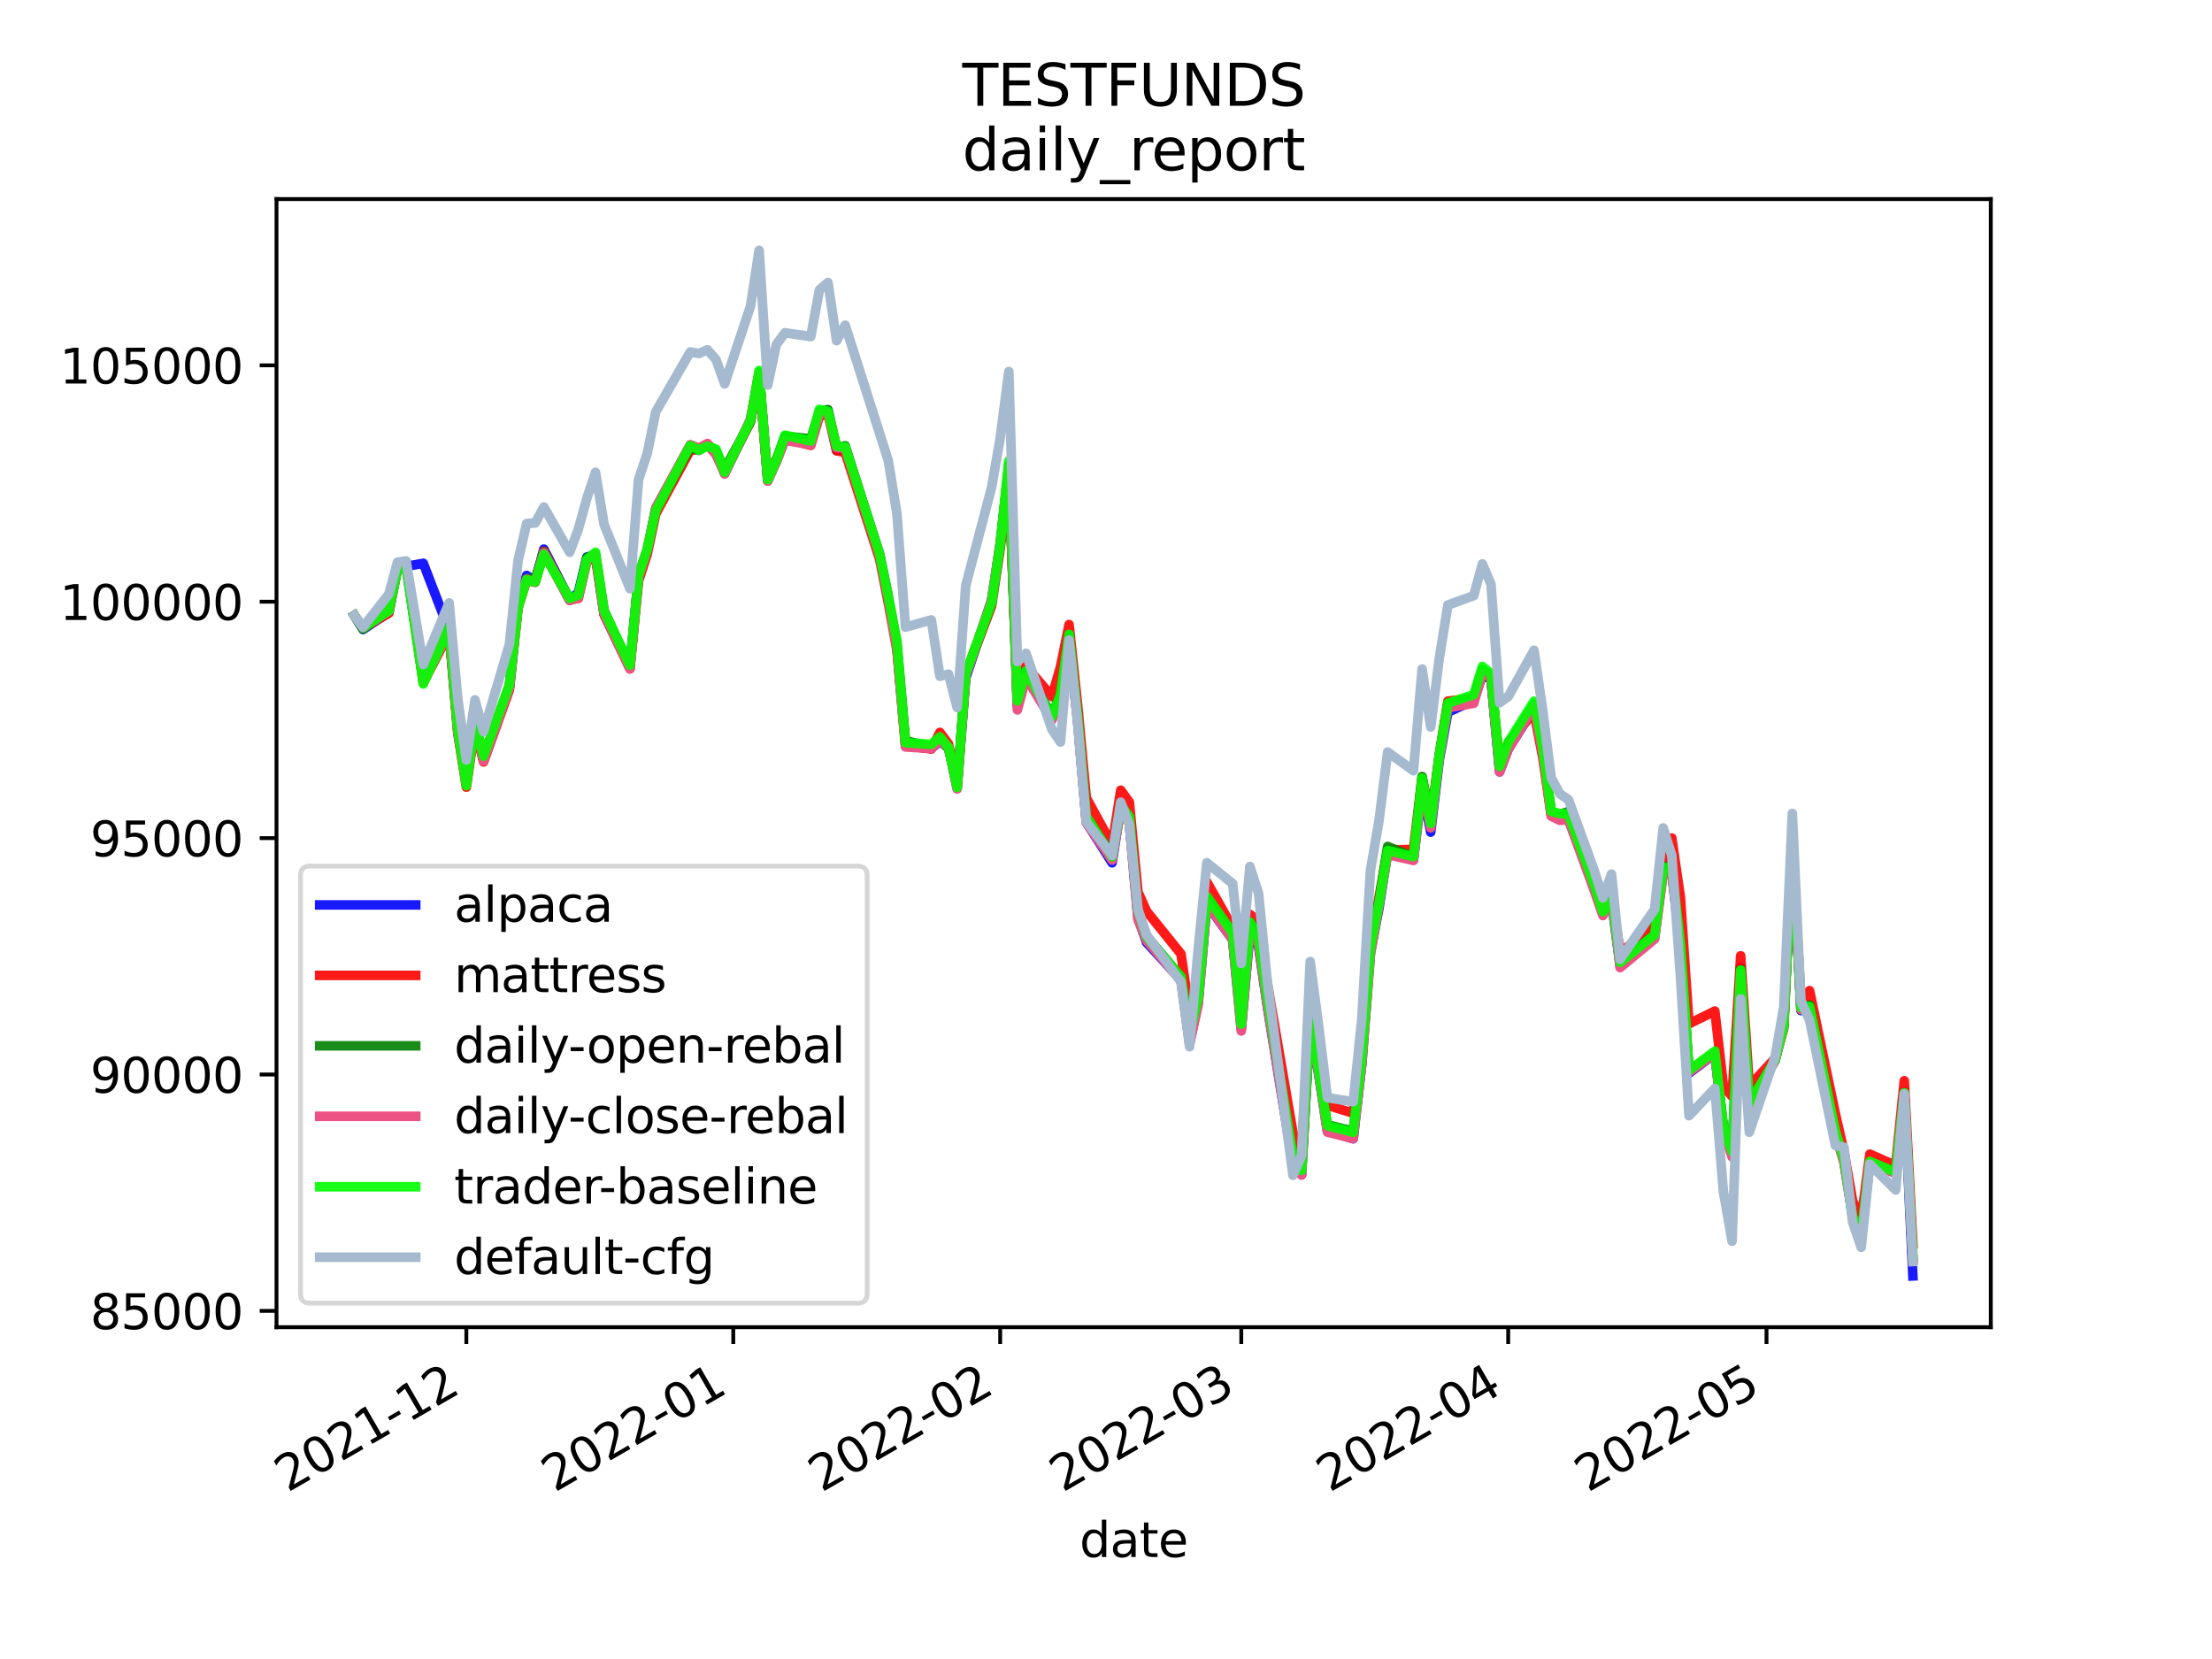 <?xml version="1.0" encoding="utf-8" standalone="no"?>
<!DOCTYPE svg PUBLIC "-//W3C//DTD SVG 1.1//EN"
  "http://www.w3.org/Graphics/SVG/1.1/DTD/svg11.dtd">
<svg height="345.6pt" version="1.1" viewBox="0 0 460.8 345.6" width="460.8pt" xmlns="http://www.w3.org/2000/svg" xmlns:xlink="http://www.w3.org/1999/xlink">
 <defs>
  <style type="text/css">*{stroke-linecap:butt;stroke-linejoin:round;}</style>
 </defs>
 <g id="figure_1">
  <g id="patch_1">
   <path d="M 0 345.6 
L 460.8 345.6 
L 460.8 0 
L 0 0 
z
" style="fill:#ffffff;"/>
  </g>
  <g id="axes_1">
   <g id="patch_2">
    <path d="M 57.6 276.48 
L 414.72 276.48 
L 414.72 41.472 
L 57.6 41.472 
z
" style="fill:#ffffff;"/>
   </g>
   <g id="matplotlib.axis_1">
    <g id="xtick_1">
     <g id="line2d_1">
      <defs>
       <path d="M 0 0 
L 0 3.5 
" id="m987cbe13c0" style="stroke:#000000;stroke-width:0.8;"/>
      </defs>
      <g>
       <use style="stroke:#000000;stroke-width:0.8;" x="97.15" xlink:href="#m987cbe13c0" y="276.48"/>
      </g>
     </g>
     <g id="text_1">
      <!-- 2021-12 -->
      <g transform="translate(59.926 310.952)rotate(-30)scale(0.1 -0.1)">
       <defs>
        <path d="M 1228 531 
L 3431 531 
L 3431 0 
L 469 0 
L 469 531 
Q 828 903 1448 1529 
Q 2069 2156 2228 2338 
Q 2531 2678 2651 2914 
Q 2772 3150 2772 3378 
Q 2772 3750 2511 3984 
Q 2250 4219 1831 4219 
Q 1534 4219 1204 4116 
Q 875 4013 500 3803 
L 500 4441 
Q 881 4594 1212 4672 
Q 1544 4750 1819 4750 
Q 2544 4750 2975 4387 
Q 3406 4025 3406 3419 
Q 3406 3131 3298 2873 
Q 3191 2616 2906 2266 
Q 2828 2175 2409 1742 
Q 1991 1309 1228 531 
z
" id="DejaVuSans-32" transform="scale(0.016)"/>
        <path d="M 2034 4250 
Q 1547 4250 1301 3770 
Q 1056 3291 1056 2328 
Q 1056 1369 1301 889 
Q 1547 409 2034 409 
Q 2525 409 2770 889 
Q 3016 1369 3016 2328 
Q 3016 3291 2770 3770 
Q 2525 4250 2034 4250 
z
M 2034 4750 
Q 2819 4750 3233 4129 
Q 3647 3509 3647 2328 
Q 3647 1150 3233 529 
Q 2819 -91 2034 -91 
Q 1250 -91 836 529 
Q 422 1150 422 2328 
Q 422 3509 836 4129 
Q 1250 4750 2034 4750 
z
" id="DejaVuSans-30" transform="scale(0.016)"/>
        <path d="M 794 531 
L 1825 531 
L 1825 4091 
L 703 3866 
L 703 4441 
L 1819 4666 
L 2450 4666 
L 2450 531 
L 3481 531 
L 3481 0 
L 794 0 
L 794 531 
z
" id="DejaVuSans-31" transform="scale(0.016)"/>
        <path d="M 313 2009 
L 1997 2009 
L 1997 1497 
L 313 1497 
L 313 2009 
z
" id="DejaVuSans-2d" transform="scale(0.016)"/>
       </defs>
       <use xlink:href="#DejaVuSans-32"/>
       <use x="63.623" xlink:href="#DejaVuSans-30"/>
       <use x="127.246" xlink:href="#DejaVuSans-32"/>
       <use x="190.869" xlink:href="#DejaVuSans-31"/>
       <use x="254.492" xlink:href="#DejaVuSans-2d"/>
       <use x="290.576" xlink:href="#DejaVuSans-31"/>
       <use x="354.199" xlink:href="#DejaVuSans-32"/>
      </g>
     </g>
    </g>
    <g id="xtick_2">
     <g id="line2d_2">
      <g>
       <use style="stroke:#000000;stroke-width:0.8;" x="152.754" xlink:href="#m987cbe13c0" y="276.48"/>
      </g>
     </g>
     <g id="text_2">
      <!-- 2022-01 -->
      <g transform="translate(115.529 310.952)rotate(-30)scale(0.1 -0.1)">
       <use xlink:href="#DejaVuSans-32"/>
       <use x="63.623" xlink:href="#DejaVuSans-30"/>
       <use x="127.246" xlink:href="#DejaVuSans-32"/>
       <use x="190.869" xlink:href="#DejaVuSans-32"/>
       <use x="254.492" xlink:href="#DejaVuSans-2d"/>
       <use x="290.576" xlink:href="#DejaVuSans-30"/>
       <use x="354.199" xlink:href="#DejaVuSans-31"/>
      </g>
     </g>
    </g>
    <g id="xtick_3">
     <g id="line2d_3">
      <g>
       <use style="stroke:#000000;stroke-width:0.8;" x="208.358" xlink:href="#m987cbe13c0" y="276.48"/>
      </g>
     </g>
     <g id="text_3">
      <!-- 2022-02 -->
      <g transform="translate(171.133 310.952)rotate(-30)scale(0.1 -0.1)">
       <use xlink:href="#DejaVuSans-32"/>
       <use x="63.623" xlink:href="#DejaVuSans-30"/>
       <use x="127.246" xlink:href="#DejaVuSans-32"/>
       <use x="190.869" xlink:href="#DejaVuSans-32"/>
       <use x="254.492" xlink:href="#DejaVuSans-2d"/>
       <use x="290.576" xlink:href="#DejaVuSans-30"/>
       <use x="354.199" xlink:href="#DejaVuSans-32"/>
      </g>
     </g>
    </g>
    <g id="xtick_4">
     <g id="line2d_4">
      <g>
       <use style="stroke:#000000;stroke-width:0.8;" x="258.581" xlink:href="#m987cbe13c0" y="276.48"/>
      </g>
     </g>
     <g id="text_4">
      <!-- 2022-03 -->
      <g transform="translate(221.356 310.952)rotate(-30)scale(0.1 -0.1)">
       <defs>
        <path d="M 2597 2516 
Q 3050 2419 3304 2112 
Q 3559 1806 3559 1356 
Q 3559 666 3084 287 
Q 2609 -91 1734 -91 
Q 1441 -91 1130 -33 
Q 819 25 488 141 
L 488 750 
Q 750 597 1062 519 
Q 1375 441 1716 441 
Q 2309 441 2620 675 
Q 2931 909 2931 1356 
Q 2931 1769 2642 2001 
Q 2353 2234 1838 2234 
L 1294 2234 
L 1294 2753 
L 1863 2753 
Q 2328 2753 2575 2939 
Q 2822 3125 2822 3475 
Q 2822 3834 2567 4026 
Q 2313 4219 1838 4219 
Q 1578 4219 1281 4162 
Q 984 4106 628 3988 
L 628 4550 
Q 988 4650 1302 4700 
Q 1616 4750 1894 4750 
Q 2613 4750 3031 4423 
Q 3450 4097 3450 3541 
Q 3450 3153 3228 2886 
Q 3006 2619 2597 2516 
z
" id="DejaVuSans-33" transform="scale(0.016)"/>
       </defs>
       <use xlink:href="#DejaVuSans-32"/>
       <use x="63.623" xlink:href="#DejaVuSans-30"/>
       <use x="127.246" xlink:href="#DejaVuSans-32"/>
       <use x="190.869" xlink:href="#DejaVuSans-32"/>
       <use x="254.492" xlink:href="#DejaVuSans-2d"/>
       <use x="290.576" xlink:href="#DejaVuSans-30"/>
       <use x="354.199" xlink:href="#DejaVuSans-33"/>
      </g>
     </g>
    </g>
    <g id="xtick_5">
     <g id="line2d_5">
      <g>
       <use style="stroke:#000000;stroke-width:0.8;" x="314.185" xlink:href="#m987cbe13c0" y="276.48"/>
      </g>
     </g>
     <g id="text_5">
      <!-- 2022-04 -->
      <g transform="translate(276.96 310.952)rotate(-30)scale(0.1 -0.1)">
       <defs>
        <path d="M 2419 4116 
L 825 1625 
L 2419 1625 
L 2419 4116 
z
M 2253 4666 
L 3047 4666 
L 3047 1625 
L 3713 1625 
L 3713 1100 
L 3047 1100 
L 3047 0 
L 2419 0 
L 2419 1100 
L 313 1100 
L 313 1709 
L 2253 4666 
z
" id="DejaVuSans-34" transform="scale(0.016)"/>
       </defs>
       <use xlink:href="#DejaVuSans-32"/>
       <use x="63.623" xlink:href="#DejaVuSans-30"/>
       <use x="127.246" xlink:href="#DejaVuSans-32"/>
       <use x="190.869" xlink:href="#DejaVuSans-32"/>
       <use x="254.492" xlink:href="#DejaVuSans-2d"/>
       <use x="290.576" xlink:href="#DejaVuSans-30"/>
       <use x="354.199" xlink:href="#DejaVuSans-34"/>
      </g>
     </g>
    </g>
    <g id="xtick_6">
     <g id="line2d_6">
      <g>
       <use style="stroke:#000000;stroke-width:0.8;" x="367.995" xlink:href="#m987cbe13c0" y="276.48"/>
      </g>
     </g>
     <g id="text_6">
      <!-- 2022-05 -->
      <g transform="translate(330.77 310.952)rotate(-30)scale(0.1 -0.1)">
       <defs>
        <path d="M 691 4666 
L 3169 4666 
L 3169 4134 
L 1269 4134 
L 1269 2991 
Q 1406 3038 1543 3061 
Q 1681 3084 1819 3084 
Q 2600 3084 3056 2656 
Q 3513 2228 3513 1497 
Q 3513 744 3044 326 
Q 2575 -91 1722 -91 
Q 1428 -91 1123 -41 
Q 819 9 494 109 
L 494 744 
Q 775 591 1075 516 
Q 1375 441 1709 441 
Q 2250 441 2565 725 
Q 2881 1009 2881 1497 
Q 2881 1984 2565 2268 
Q 2250 2553 1709 2553 
Q 1456 2553 1204 2497 
Q 953 2441 691 2322 
L 691 4666 
z
" id="DejaVuSans-35" transform="scale(0.016)"/>
       </defs>
       <use xlink:href="#DejaVuSans-32"/>
       <use x="63.623" xlink:href="#DejaVuSans-30"/>
       <use x="127.246" xlink:href="#DejaVuSans-32"/>
       <use x="190.869" xlink:href="#DejaVuSans-32"/>
       <use x="254.492" xlink:href="#DejaVuSans-2d"/>
       <use x="290.576" xlink:href="#DejaVuSans-30"/>
       <use x="354.199" xlink:href="#DejaVuSans-35"/>
      </g>
     </g>
    </g>
    <g id="text_7">
     <!-- date -->
     <g transform="translate(224.885 324.351)scale(0.1 -0.1)">
      <defs>
       <path d="M 2906 2969 
L 2906 4863 
L 3481 4863 
L 3481 0 
L 2906 0 
L 2906 525 
Q 2725 213 2448 61 
Q 2172 -91 1784 -91 
Q 1150 -91 751 415 
Q 353 922 353 1747 
Q 353 2572 751 3078 
Q 1150 3584 1784 3584 
Q 2172 3584 2448 3432 
Q 2725 3281 2906 2969 
z
M 947 1747 
Q 947 1113 1208 752 
Q 1469 391 1925 391 
Q 2381 391 2643 752 
Q 2906 1113 2906 1747 
Q 2906 2381 2643 2742 
Q 2381 3103 1925 3103 
Q 1469 3103 1208 2742 
Q 947 2381 947 1747 
z
" id="DejaVuSans-64" transform="scale(0.016)"/>
       <path d="M 2194 1759 
Q 1497 1759 1228 1600 
Q 959 1441 959 1056 
Q 959 750 1161 570 
Q 1363 391 1709 391 
Q 2188 391 2477 730 
Q 2766 1069 2766 1631 
L 2766 1759 
L 2194 1759 
z
M 3341 1997 
L 3341 0 
L 2766 0 
L 2766 531 
Q 2569 213 2275 61 
Q 1981 -91 1556 -91 
Q 1019 -91 701 211 
Q 384 513 384 1019 
Q 384 1609 779 1909 
Q 1175 2209 1959 2209 
L 2766 2209 
L 2766 2266 
Q 2766 2663 2505 2880 
Q 2244 3097 1772 3097 
Q 1472 3097 1187 3025 
Q 903 2953 641 2809 
L 641 3341 
Q 956 3463 1253 3523 
Q 1550 3584 1831 3584 
Q 2591 3584 2966 3190 
Q 3341 2797 3341 1997 
z
" id="DejaVuSans-61" transform="scale(0.016)"/>
       <path d="M 1172 4494 
L 1172 3500 
L 2356 3500 
L 2356 3053 
L 1172 3053 
L 1172 1153 
Q 1172 725 1289 603 
Q 1406 481 1766 481 
L 2356 481 
L 2356 0 
L 1766 0 
Q 1100 0 847 248 
Q 594 497 594 1153 
L 594 3053 
L 172 3053 
L 172 3500 
L 594 3500 
L 594 4494 
L 1172 4494 
z
" id="DejaVuSans-74" transform="scale(0.016)"/>
       <path d="M 3597 1894 
L 3597 1613 
L 953 1613 
Q 991 1019 1311 708 
Q 1631 397 2203 397 
Q 2534 397 2845 478 
Q 3156 559 3463 722 
L 3463 178 
Q 3153 47 2828 -22 
Q 2503 -91 2169 -91 
Q 1331 -91 842 396 
Q 353 884 353 1716 
Q 353 2575 817 3079 
Q 1281 3584 2069 3584 
Q 2775 3584 3186 3129 
Q 3597 2675 3597 1894 
z
M 3022 2063 
Q 3016 2534 2758 2815 
Q 2500 3097 2075 3097 
Q 1594 3097 1305 2825 
Q 1016 2553 972 2059 
L 3022 2063 
z
" id="DejaVuSans-65" transform="scale(0.016)"/>
      </defs>
      <use xlink:href="#DejaVuSans-64"/>
      <use x="63.477" xlink:href="#DejaVuSans-61"/>
      <use x="124.756" xlink:href="#DejaVuSans-74"/>
      <use x="163.965" xlink:href="#DejaVuSans-65"/>
     </g>
    </g>
   </g>
   <g id="matplotlib.axis_2">
    <g id="ytick_1">
     <g id="line2d_7">
      <defs>
       <path d="M 0 0 
L -3.5 0 
" id="m16f3e11ed8" style="stroke:#000000;stroke-width:0.8;"/>
      </defs>
      <g>
       <use style="stroke:#000000;stroke-width:0.8;" x="57.6" xlink:href="#m16f3e11ed8" y="273.083"/>
      </g>
     </g>
     <g id="text_8">
      <!-- 85000 -->
      <g transform="translate(18.788 276.882)scale(0.1 -0.1)">
       <defs>
        <path d="M 2034 2216 
Q 1584 2216 1326 1975 
Q 1069 1734 1069 1313 
Q 1069 891 1326 650 
Q 1584 409 2034 409 
Q 2484 409 2743 651 
Q 3003 894 3003 1313 
Q 3003 1734 2745 1975 
Q 2488 2216 2034 2216 
z
M 1403 2484 
Q 997 2584 770 2862 
Q 544 3141 544 3541 
Q 544 4100 942 4425 
Q 1341 4750 2034 4750 
Q 2731 4750 3128 4425 
Q 3525 4100 3525 3541 
Q 3525 3141 3298 2862 
Q 3072 2584 2669 2484 
Q 3125 2378 3379 2068 
Q 3634 1759 3634 1313 
Q 3634 634 3220 271 
Q 2806 -91 2034 -91 
Q 1263 -91 848 271 
Q 434 634 434 1313 
Q 434 1759 690 2068 
Q 947 2378 1403 2484 
z
M 1172 3481 
Q 1172 3119 1398 2916 
Q 1625 2713 2034 2713 
Q 2441 2713 2670 2916 
Q 2900 3119 2900 3481 
Q 2900 3844 2670 4047 
Q 2441 4250 2034 4250 
Q 1625 4250 1398 4047 
Q 1172 3844 1172 3481 
z
" id="DejaVuSans-38" transform="scale(0.016)"/>
       </defs>
       <use xlink:href="#DejaVuSans-38"/>
       <use x="63.623" xlink:href="#DejaVuSans-35"/>
       <use x="127.246" xlink:href="#DejaVuSans-30"/>
       <use x="190.869" xlink:href="#DejaVuSans-30"/>
       <use x="254.492" xlink:href="#DejaVuSans-30"/>
      </g>
     </g>
    </g>
    <g id="ytick_2">
     <g id="line2d_8">
      <g>
       <use style="stroke:#000000;stroke-width:0.8;" x="57.6" xlink:href="#m16f3e11ed8" y="223.838"/>
      </g>
     </g>
     <g id="text_9">
      <!-- 90000 -->
      <g transform="translate(18.788 227.637)scale(0.1 -0.1)">
       <defs>
        <path d="M 703 97 
L 703 672 
Q 941 559 1184 500 
Q 1428 441 1663 441 
Q 2288 441 2617 861 
Q 2947 1281 2994 2138 
Q 2813 1869 2534 1725 
Q 2256 1581 1919 1581 
Q 1219 1581 811 2004 
Q 403 2428 403 3163 
Q 403 3881 828 4315 
Q 1253 4750 1959 4750 
Q 2769 4750 3195 4129 
Q 3622 3509 3622 2328 
Q 3622 1225 3098 567 
Q 2575 -91 1691 -91 
Q 1453 -91 1209 -44 
Q 966 3 703 97 
z
M 1959 2075 
Q 2384 2075 2632 2365 
Q 2881 2656 2881 3163 
Q 2881 3666 2632 3958 
Q 2384 4250 1959 4250 
Q 1534 4250 1286 3958 
Q 1038 3666 1038 3163 
Q 1038 2656 1286 2365 
Q 1534 2075 1959 2075 
z
" id="DejaVuSans-39" transform="scale(0.016)"/>
       </defs>
       <use xlink:href="#DejaVuSans-39"/>
       <use x="63.623" xlink:href="#DejaVuSans-30"/>
       <use x="127.246" xlink:href="#DejaVuSans-30"/>
       <use x="190.869" xlink:href="#DejaVuSans-30"/>
       <use x="254.492" xlink:href="#DejaVuSans-30"/>
      </g>
     </g>
    </g>
    <g id="ytick_3">
     <g id="line2d_9">
      <g>
       <use style="stroke:#000000;stroke-width:0.8;" x="57.6" xlink:href="#m16f3e11ed8" y="174.593"/>
      </g>
     </g>
     <g id="text_10">
      <!-- 95000 -->
      <g transform="translate(18.788 178.392)scale(0.1 -0.1)">
       <use xlink:href="#DejaVuSans-39"/>
       <use x="63.623" xlink:href="#DejaVuSans-35"/>
       <use x="127.246" xlink:href="#DejaVuSans-30"/>
       <use x="190.869" xlink:href="#DejaVuSans-30"/>
       <use x="254.492" xlink:href="#DejaVuSans-30"/>
      </g>
     </g>
    </g>
    <g id="ytick_4">
     <g id="line2d_10">
      <g>
       <use style="stroke:#000000;stroke-width:0.8;" x="57.6" xlink:href="#m16f3e11ed8" y="125.348"/>
      </g>
     </g>
     <g id="text_11">
      <!-- 100000 -->
      <g transform="translate(12.425 129.147)scale(0.1 -0.1)">
       <use xlink:href="#DejaVuSans-31"/>
       <use x="63.623" xlink:href="#DejaVuSans-30"/>
       <use x="127.246" xlink:href="#DejaVuSans-30"/>
       <use x="190.869" xlink:href="#DejaVuSans-30"/>
       <use x="254.492" xlink:href="#DejaVuSans-30"/>
       <use x="318.115" xlink:href="#DejaVuSans-30"/>
      </g>
     </g>
    </g>
    <g id="ytick_5">
     <g id="line2d_11">
      <g>
       <use style="stroke:#000000;stroke-width:0.8;" x="57.6" xlink:href="#m16f3e11ed8" y="76.103"/>
      </g>
     </g>
     <g id="text_12">
      <!-- 105000 -->
      <g transform="translate(12.425 79.902)scale(0.1 -0.1)">
       <use xlink:href="#DejaVuSans-31"/>
       <use x="63.623" xlink:href="#DejaVuSans-30"/>
       <use x="127.246" xlink:href="#DejaVuSans-35"/>
       <use x="190.869" xlink:href="#DejaVuSans-30"/>
       <use x="254.492" xlink:href="#DejaVuSans-30"/>
       <use x="318.115" xlink:href="#DejaVuSans-30"/>
      </g>
     </g>
    </g>
   </g>
   <g id="line2d_12">
    <path clip-path="url(#pf998748ebf)" d="M 73.833 128.22 
L 75.626 131.139 
L 81.007 127.541 
L 82.801 118.565 
L 84.595 117.986 
L 88.182 117.349 
L 93.563 131.352 
L 95.357 152.165 
L 97.15 163.364 
L 98.944 150.975 
L 100.738 158.451 
L 106.119 143.281 
L 107.912 126.127 
L 109.706 119.875 
L 111.5 121.057 
L 113.294 114.387 
L 118.675 124.891 
L 120.468 123.52 
L 122.262 116.042 
L 124.056 115.574 
L 125.849 127.973 
L 131.23 138.929 
L 133.024 120.041 
L 134.818 114.8 
L 136.611 105.905 
L 143.786 93.377 
L 145.58 93.563 
L 147.373 92.588 
L 149.167 94.014 
L 150.961 98.617 
L 156.342 87.586 
L 158.135 77.724 
L 159.929 99.953 
L 161.723 96.074 
L 163.516 91.157 
L 168.897 92.19 
L 170.691 86.201 
L 172.485 85.536 
L 174.278 93.829 
L 176.072 93.232 
L 183.247 115.466 
L 185.04 124.24 
L 186.834 134.684 
L 188.628 154.952 
L 194.009 155.932 
L 195.802 154.417 
L 197.596 155.685 
L 199.39 164.129 
L 201.183 141.257 
L 206.564 125.061 
L 208.358 113.255 
L 210.152 97.762 
L 211.945 147.226 
L 213.739 141.063 
L 219.12 149.626 
L 220.914 145.584 
L 222.707 133.333 
L 224.501 150.182 
L 226.295 171.298 
L 231.676 179.74 
L 233.469 168.054 
L 235.263 171.336 
L 237.057 191.16 
L 238.851 196.332 
L 246.025 204.136 
L 247.819 217.232 
L 249.613 208.856 
L 251.406 188.351 
L 256.787 195.759 
L 258.581 214.342 
L 260.375 194.379 
L 262.168 197.087 
L 263.962 209.311 
L 269.343 242.61 
L 271.137 244.727 
L 272.93 213.062 
L 274.724 223.919 
L 276.518 235.524 
L 281.899 237.221 
L 283.692 221.558 
L 285.486 198.4 
L 287.28 189.09 
L 289.073 177.483 
L 294.454 179.138 
L 296.248 164.066 
L 298.042 173.356 
L 299.835 158.265 
L 301.629 148.347 
L 307.01 145.931 
L 308.804 140.704 
L 310.597 141.434 
L 312.391 160.777 
L 314.185 156.083 
L 319.566 147.49 
L 321.359 156.222 
L 323.153 169.409 
L 324.947 170.638 
L 326.74 170.685 
L 332.121 185.023 
L 333.915 190.313 
L 335.709 187.535 
L 337.502 201.262 
L 344.677 195.338 
L 346.471 181.367 
L 348.264 181.742 
L 350.058 196.944 
L 351.852 223.568 
L 357.233 219.518 
L 359.026 234.835 
L 360.82 239.949 
L 362.614 201.539 
L 364.408 229.463 
L 369.789 220.692 
L 371.582 213.815 
L 373.376 175.185 
L 375.17 210.516 
L 376.963 209.726 
L 382.344 236.026 
L 384.138 242.013 
L 385.932 253.031 
L 387.725 257.057 
L 389.519 241.958 
L 394.9 244.301 
L 396.694 227.42 
L 398.487 265.798 
" style="fill:none;stroke:#0000ff;stroke-linecap:square;stroke-opacity:0.9;stroke-width:2;"/>
   </g>
   <g id="line2d_13">
    <path clip-path="url(#pf998748ebf)" d="M 73.833 128.22 
L 75.626 130.829 
L 81.007 127.725 
L 82.801 118.312 
L 84.595 117.43 
L 88.182 142.239 
L 93.563 131.889 
L 95.357 152.675 
L 97.15 163.981 
L 98.944 151.475 
L 100.738 158.72 
L 106.119 143.726 
L 107.912 126.562 
L 109.706 120.905 
L 111.5 121.313 
L 113.294 114.846 
L 118.675 124.912 
L 120.468 124.658 
L 122.262 116.873 
L 124.056 116.158 
L 125.849 128.057 
L 131.23 139.344 
L 133.024 121.028 
L 134.818 115.483 
L 136.611 107.032 
L 143.786 93.81 
L 145.58 93.677 
L 147.373 92.609 
L 149.167 94.683 
L 150.961 98.384 
L 156.342 87.886 
L 158.135 77.814 
L 159.929 100.052 
L 161.723 95.82 
L 163.516 91.397 
L 168.897 92.777 
L 170.691 86.686 
L 172.485 86.256 
L 174.278 93.911 
L 176.072 94.285 
L 183.247 116.488 
L 185.04 125.557 
L 186.834 135.329 
L 188.628 155.312 
L 194.009 156.036 
L 195.802 152.569 
L 197.596 155.004 
L 199.39 164.021 
L 201.183 140.42 
L 206.564 126.276 
L 208.358 114.339 
L 210.152 98.592 
L 211.945 145.902 
L 213.739 138.725 
L 219.12 145.116 
L 220.914 138.947 
L 222.707 130.11 
L 224.501 146.959 
L 226.295 166.214 
L 231.676 176.022 
L 233.469 164.613 
L 235.263 167.08 
L 237.057 185.808 
L 238.851 189.818 
L 246.025 198.727 
L 247.819 210.879 
L 249.613 205.692 
L 251.406 183.714 
L 256.787 193.25 
L 258.581 212.205 
L 260.375 190.475 
L 262.168 191.88 
L 263.962 204.588 
L 269.343 235.927 
L 271.137 240.562 
L 272.93 208.577 
L 274.724 220.868 
L 276.518 230.24 
L 281.899 231.901 
L 283.692 216.954 
L 285.486 196.402 
L 287.28 186.924 
L 289.073 177.058 
L 294.454 176.954 
L 296.248 161.894 
L 298.042 170.808 
L 299.835 157.237 
L 301.629 146.05 
L 307.01 145.438 
L 308.804 140.032 
L 310.597 141.448 
L 312.391 159.256 
L 314.185 154.711 
L 319.566 148.389 
L 321.359 157.663 
L 323.153 169.935 
L 324.947 170.211 
L 326.74 169.975 
L 332.121 183.966 
L 333.915 188.582 
L 335.709 186.023 
L 337.502 198.387 
L 344.677 193.057 
L 346.471 179.692 
L 348.264 174.578 
L 350.058 186.902 
L 351.852 213.276 
L 357.233 210.619 
L 359.026 226.26 
L 360.82 228.377 
L 362.614 199.112 
L 364.408 226.288 
L 369.789 220.454 
L 371.582 214.344 
L 373.376 176.046 
L 375.17 208.226 
L 376.963 206.367 
L 382.344 232.015 
L 384.138 239.869 
L 385.932 250.134 
L 387.725 254.151 
L 389.519 240.424 
L 394.9 242.805 
L 396.694 225.14 
L 398.487 259.136 
" style="fill:none;stroke:#ff0000;stroke-linecap:square;stroke-opacity:0.9;stroke-width:2;"/>
   </g>
   <g id="line2d_14">
    <path clip-path="url(#pf998748ebf)" d="M 73.833 128.22 
L 75.626 131.029 
L 81.007 127.155 
L 82.801 118 
L 84.595 118.036 
L 88.182 141.713 
L 93.563 130.816 
L 95.357 151.946 
L 97.15 163.26 
L 98.944 150.237 
L 100.738 157.707 
L 106.119 142.794 
L 107.912 126.048 
L 109.706 120.523 
L 111.5 120.572 
L 113.294 114.986 
L 118.675 125.045 
L 120.468 123.989 
L 122.262 116.155 
L 124.056 115.566 
L 125.849 127.185 
L 131.23 138.907 
L 133.024 119.64 
L 134.818 114.58 
L 136.611 106.201 
L 143.786 93.102 
L 145.58 93.823 
L 147.373 92.647 
L 149.167 94.136 
L 150.961 97.727 
L 156.342 87.828 
L 158.135 77.64 
L 159.929 100.195 
L 161.723 95.753 
L 163.516 90.832 
L 168.897 91.428 
L 170.691 85.72 
L 172.485 85.321 
L 174.278 93.203 
L 176.072 92.855 
L 183.247 115.542 
L 185.04 124.831 
L 186.834 133.906 
L 188.628 154.313 
L 194.009 155.521 
L 195.802 154.199 
L 197.596 155.931 
L 199.39 163.408 
L 201.183 140.486 
L 206.564 125.673 
L 208.358 113.591 
L 210.152 96.906 
L 211.945 146.951 
L 213.739 139.837 
L 219.12 148.962 
L 220.914 144.717 
L 222.707 132.288 
L 224.501 149.661 
L 226.295 170.34 
L 231.676 178.134 
L 233.469 167.394 
L 235.263 170.595 
L 237.057 190.43 
L 238.851 194.989 
L 246.025 203.549 
L 247.819 215.932 
L 249.613 207.836 
L 251.406 186.879 
L 256.787 194.502 
L 258.581 213.438 
L 260.375 192.087 
L 262.168 195.331 
L 263.962 207.797 
L 269.343 241.309 
L 271.137 243.828 
L 272.93 212.176 
L 274.724 222.657 
L 276.518 234.318 
L 281.899 235.646 
L 283.692 220.372 
L 285.486 197.07 
L 287.28 187.679 
L 289.073 176.325 
L 294.454 178.567 
L 296.248 161.769 
L 298.042 171.653 
L 299.835 157.175 
L 301.629 146.498 
L 307.01 145.444 
L 308.804 139.492 
L 310.597 140.698 
L 312.391 159.199 
L 314.185 155.236 
L 319.566 146.737 
L 321.359 155.683 
L 323.153 169.161 
L 324.947 169.651 
L 326.74 169.049 
L 332.121 184.118 
L 333.915 189.877 
L 335.709 186.934 
L 337.502 200.345 
L 344.677 194.707 
L 346.471 180.371 
L 348.264 181.089 
L 350.058 196.601 
L 351.852 223.244 
L 357.233 219.342 
L 359.026 235.169 
L 360.82 240.04 
L 362.614 202.069 
L 364.408 230.352 
L 369.789 220.936 
L 371.582 213.727 
L 373.376 175.141 
L 375.17 210.347 
L 376.963 209.368 
L 382.344 235.918 
L 384.138 241.759 
L 385.932 253.661 
L 387.725 258.17 
L 389.519 242.214 
L 394.9 244.416 
L 396.694 227.94 
L 398.487 262.165 
" style="fill:none;stroke:#008000;stroke-linecap:square;stroke-opacity:0.9;stroke-width:2;"/>
   </g>
   <g id="line2d_15">
    <path clip-path="url(#pf998748ebf)" d="M 73.833 128.22 
L 75.626 130.813 
L 81.007 127.332 
L 82.801 118.573 
L 84.595 117.535 
L 88.182 142.109 
L 93.563 131.336 
L 95.357 152.398 
L 97.15 163.461 
L 98.944 150.509 
L 100.738 158.533 
L 106.119 143.27 
L 107.912 126.663 
L 109.706 120.661 
L 111.5 121.206 
L 113.294 115.149 
L 118.675 125.097 
L 120.468 124.563 
L 122.262 116.815 
L 124.056 115.453 
L 125.849 127.814 
L 131.23 139.295 
L 133.024 120.154 
L 134.818 114.613 
L 136.611 105.782 
L 143.786 92.633 
L 145.58 93.348 
L 147.373 92.387 
L 149.167 94.572 
L 150.961 98.731 
L 156.342 87.31 
L 158.135 77.827 
L 159.929 100.186 
L 161.723 96.315 
L 163.516 91.736 
L 168.897 92.621 
L 170.691 86.142 
L 172.485 86.056 
L 174.278 93.258 
L 176.072 93.34 
L 183.247 115.686 
L 185.04 124.674 
L 186.834 134.979 
L 188.628 155.6 
L 194.009 155.91 
L 195.802 154.167 
L 197.596 155.666 
L 199.39 164.364 
L 201.183 140.764 
L 206.564 125.072 
L 208.358 113.158 
L 210.152 97.579 
L 211.945 147.883 
L 213.739 141.059 
L 219.12 150 
L 220.914 146.244 
L 222.707 133.764 
L 224.501 150.463 
L 226.295 171.387 
L 231.676 179.158 
L 233.469 168.678 
L 235.263 171.537 
L 237.057 191.564 
L 238.851 195.894 
L 246.025 204.316 
L 247.819 217.503 
L 249.613 209.174 
L 251.406 188.119 
L 256.787 195.793 
L 258.581 214.773 
L 260.375 193.581 
L 262.168 196.748 
L 263.962 209.178 
L 269.343 242.447 
L 271.137 244.777 
L 272.93 212.536 
L 274.724 223.733 
L 276.518 235.838 
L 281.899 237.19 
L 283.692 221.678 
L 285.486 198.882 
L 287.28 188.448 
L 289.073 178.018 
L 294.454 179.244 
L 296.248 163.507 
L 298.042 172.458 
L 299.835 157.74 
L 301.629 147.467 
L 307.01 146.505 
L 308.804 140.198 
L 310.597 141.035 
L 312.391 160.808 
L 314.185 156.153 
L 319.566 147.163 
L 321.359 156.711 
L 323.153 170.011 
L 324.947 170.897 
L 326.74 170.75 
L 332.121 185.536 
L 333.915 190.726 
L 335.709 187.16 
L 337.502 201.565 
L 344.677 195.625 
L 346.471 182.088 
L 348.264 181.884 
L 350.058 197.537 
L 351.852 223.375 
L 357.233 219.478 
L 359.026 235.388 
L 360.82 241.002 
L 362.614 202.876 
L 364.408 230.145 
L 369.789 220.987 
L 371.582 214.081 
L 373.376 175.69 
L 375.17 210.297 
L 376.963 210.009 
L 382.344 235.9 
L 384.138 242.274 
L 385.932 253.334 
L 387.725 257.613 
L 389.519 241.997 
L 394.9 244.477 
L 396.694 227.71 
L 398.487 262.361 
" style="fill:none;stroke:#ec5283;stroke-linecap:square;stroke-width:2;"/>
   </g>
   <g id="line2d_16">
    <path clip-path="url(#pf998748ebf)" d="M 73.833 128.22 
L 75.626 130.772 
L 81.007 127.204 
L 82.801 118.658 
L 84.595 117.985 
L 88.182 142.487 
L 93.563 130.629 
L 95.357 151.847 
L 97.15 163.683 
L 98.944 150.338 
L 100.738 157.514 
L 106.119 142.648 
L 107.912 126.628 
L 109.706 120.798 
L 111.5 121.246 
L 113.294 115.484 
L 118.675 124.662 
L 120.468 123.961 
L 122.262 116.519 
L 124.056 115.054 
L 125.849 127.283 
L 131.23 138.578 
L 133.024 119.934 
L 134.818 114.399 
L 136.611 106.368 
L 143.786 92.812 
L 145.58 93.745 
L 147.373 92.971 
L 149.167 93.55 
L 150.961 98.358 
L 156.342 87.594 
L 158.135 77.181 
L 159.929 99.891 
L 161.723 95.992 
L 163.516 90.656 
L 168.897 91.88 
L 170.691 85.277 
L 172.485 85.703 
L 174.278 92.944 
L 176.072 93.096 
L 183.247 115.411 
L 185.04 124.042 
L 186.834 133.52 
L 188.628 154.708 
L 194.009 155.073 
L 195.802 153.487 
L 197.596 155.697 
L 199.39 164.041 
L 201.183 140.258 
L 206.564 125.576 
L 208.358 113.379 
L 210.152 95.992 
L 211.945 146.005 
L 213.739 139.775 
L 219.12 149.318 
L 220.914 144.75 
L 222.707 132.147 
L 224.501 149.447 
L 226.295 170.067 
L 231.676 178.468 
L 233.469 167.671 
L 235.263 170.175 
L 237.057 189.567 
L 238.851 195.152 
L 246.025 203.5 
L 247.819 215.422 
L 249.613 207.724 
L 251.406 186.74 
L 256.787 194.366 
L 258.581 213.337 
L 260.375 192.102 
L 262.168 195.167 
L 263.962 207.697 
L 269.343 240.736 
L 271.137 243.815 
L 272.93 211.231 
L 274.724 223.258 
L 276.518 234.503 
L 281.899 235.881 
L 283.692 220.151 
L 285.486 197.25 
L 287.28 188.073 
L 289.073 177.16 
L 294.454 178.45 
L 296.248 162.074 
L 298.042 171.532 
L 299.835 157.35 
L 301.629 146.484 
L 307.01 144.701 
L 308.804 138.833 
L 310.597 140.348 
L 312.391 159.635 
L 314.185 154.649 
L 319.566 146.081 
L 321.359 155.339 
L 323.153 169.026 
L 324.947 169.485 
L 326.74 169.604 
L 332.121 184.328 
L 333.915 189.932 
L 335.709 186.474 
L 337.502 200.47 
L 344.677 194.755 
L 346.471 180.713 
L 348.264 180.784 
L 350.058 196.476 
L 351.852 222.975 
L 357.233 218.959 
L 359.026 234.811 
L 360.82 239.88 
L 362.614 202.073 
L 364.408 229.789 
L 369.789 220.798 
L 371.582 213.828 
L 373.376 175.588 
L 375.17 209.868 
L 376.963 209.672 
L 382.344 235.627 
L 384.138 241.422 
L 385.932 253.528 
L 387.725 257.299 
L 389.519 241.948 
L 394.9 244.185 
L 396.694 227.629 
L 398.487 261.565 
" style="fill:none;stroke:#00ff00;stroke-linecap:square;stroke-opacity:0.9;stroke-width:2;"/>
   </g>
   <g id="line2d_17">
    <path clip-path="url(#pf998748ebf)" d="M 73.833 128.22 
L 75.626 130.635 
L 81.007 123.762 
L 82.801 117.12 
L 84.595 116.84 
L 88.182 138.425 
L 93.563 125.597 
L 95.357 145.534 
L 97.15 158.322 
L 98.944 145.796 
L 100.738 152.391 
L 106.119 134.215 
L 107.912 116.846 
L 109.706 109.065 
L 111.5 108.937 
L 113.294 105.625 
L 118.675 115.047 
L 120.468 110.27 
L 122.262 103.794 
L 124.056 98.396 
L 125.849 109.281 
L 131.23 122.636 
L 133.024 99.901 
L 134.818 94.496 
L 136.611 85.785 
L 143.786 73.327 
L 145.58 73.636 
L 147.373 72.865 
L 149.167 74.922 
L 150.961 79.966 
L 156.342 63.79 
L 158.135 52.154 
L 159.929 80.216 
L 161.723 71.787 
L 163.516 69.325 
L 168.897 70.118 
L 170.691 60.423 
L 172.485 58.846 
L 174.278 70.963 
L 176.072 67.753 
L 183.247 90.307 
L 185.04 95.924 
L 186.834 106.939 
L 188.628 130.649 
L 194.009 129.135 
L 195.802 140.873 
L 197.596 140.444 
L 199.39 147.385 
L 201.183 121.978 
L 206.564 101.556 
L 208.358 91.262 
L 210.152 77.385 
L 211.945 137.828 
L 213.739 136.099 
L 219.12 151.936 
L 220.914 154.587 
L 222.707 133.347 
L 224.501 150.636 
L 226.295 171.207 
L 231.676 178.188 
L 233.469 167.115 
L 235.263 171.768 
L 237.057 189.402 
L 238.851 194.772 
L 246.025 204.553 
L 247.819 218.047 
L 249.613 197.654 
L 251.406 179.721 
L 256.787 184.077 
L 258.581 200.712 
L 260.375 180.508 
L 262.168 186.055 
L 263.962 204.092 
L 269.343 244.826 
L 271.137 240.736 
L 272.93 200.313 
L 274.724 213.888 
L 276.518 228.673 
L 281.899 229.502 
L 283.692 212.192 
L 285.486 181.34 
L 287.28 170.908 
L 289.073 156.672 
L 294.454 160.55 
L 296.248 139.377 
L 298.042 151.445 
L 299.835 137.068 
L 301.629 126.041 
L 307.01 124.072 
L 308.804 117.48 
L 310.597 121.705 
L 312.391 146.398 
L 314.185 145.124 
L 319.566 135.462 
L 321.359 147.9 
L 323.153 162.05 
L 324.947 165.374 
L 326.74 166.582 
L 332.121 181.372 
L 333.915 187.049 
L 335.709 182.088 
L 337.502 199.831 
L 344.677 189.427 
L 346.471 172.471 
L 348.264 178.233 
L 350.058 203.259 
L 351.852 232.417 
L 357.233 226.745 
L 359.026 248.3 
L 360.82 258.556 
L 362.614 208.091 
L 364.408 235.861 
L 369.789 220.101 
L 371.582 209.83 
L 373.376 169.451 
L 375.17 208.574 
L 376.963 212.488 
L 382.344 238.611 
L 384.138 239 
L 385.932 254.546 
L 387.725 259.842 
L 389.519 242.517 
L 394.9 247.893 
L 396.694 227.879 
L 398.487 262.807 
" style="fill:none;stroke:#a5b9cf;stroke-linecap:square;stroke-width:2;"/>
   </g>
   <g id="patch_3">
    <path d="M 57.6 276.48 
L 57.6 41.472 
" style="fill:none;stroke:#000000;stroke-linecap:square;stroke-linejoin:miter;stroke-width:0.8;"/>
   </g>
   <g id="patch_4">
    <path d="M 414.72 276.48 
L 414.72 41.472 
" style="fill:none;stroke:#000000;stroke-linecap:square;stroke-linejoin:miter;stroke-width:0.8;"/>
   </g>
   <g id="patch_5">
    <path d="M 57.6 276.48 
L 414.72 276.48 
" style="fill:none;stroke:#000000;stroke-linecap:square;stroke-linejoin:miter;stroke-width:0.8;"/>
   </g>
   <g id="patch_6">
    <path d="M 57.6 41.472 
L 414.72 41.472 
" style="fill:none;stroke:#000000;stroke-linecap:square;stroke-linejoin:miter;stroke-width:0.8;"/>
   </g>
   <g id="text_13">
    <!-- TESTFUNDS -->
    <g transform="translate(200.47 22.035)scale(0.12 -0.12)">
     <defs>
      <path d="M -19 4666 
L 3928 4666 
L 3928 4134 
L 2272 4134 
L 2272 0 
L 1638 0 
L 1638 4134 
L -19 4134 
L -19 4666 
z
" id="DejaVuSans-54" transform="scale(0.016)"/>
      <path d="M 628 4666 
L 3578 4666 
L 3578 4134 
L 1259 4134 
L 1259 2753 
L 3481 2753 
L 3481 2222 
L 1259 2222 
L 1259 531 
L 3634 531 
L 3634 0 
L 628 0 
L 628 4666 
z
" id="DejaVuSans-45" transform="scale(0.016)"/>
      <path d="M 3425 4513 
L 3425 3897 
Q 3066 4069 2747 4153 
Q 2428 4238 2131 4238 
Q 1616 4238 1336 4038 
Q 1056 3838 1056 3469 
Q 1056 3159 1242 3001 
Q 1428 2844 1947 2747 
L 2328 2669 
Q 3034 2534 3370 2195 
Q 3706 1856 3706 1288 
Q 3706 609 3251 259 
Q 2797 -91 1919 -91 
Q 1588 -91 1214 -16 
Q 841 59 441 206 
L 441 856 
Q 825 641 1194 531 
Q 1563 422 1919 422 
Q 2459 422 2753 634 
Q 3047 847 3047 1241 
Q 3047 1584 2836 1778 
Q 2625 1972 2144 2069 
L 1759 2144 
Q 1053 2284 737 2584 
Q 422 2884 422 3419 
Q 422 4038 858 4394 
Q 1294 4750 2059 4750 
Q 2388 4750 2728 4690 
Q 3069 4631 3425 4513 
z
" id="DejaVuSans-53" transform="scale(0.016)"/>
      <path d="M 628 4666 
L 3309 4666 
L 3309 4134 
L 1259 4134 
L 1259 2759 
L 3109 2759 
L 3109 2228 
L 1259 2228 
L 1259 0 
L 628 0 
L 628 4666 
z
" id="DejaVuSans-46" transform="scale(0.016)"/>
      <path d="M 556 4666 
L 1191 4666 
L 1191 1831 
Q 1191 1081 1462 751 
Q 1734 422 2344 422 
Q 2950 422 3222 751 
Q 3494 1081 3494 1831 
L 3494 4666 
L 4128 4666 
L 4128 1753 
Q 4128 841 3676 375 
Q 3225 -91 2344 -91 
Q 1459 -91 1007 375 
Q 556 841 556 1753 
L 556 4666 
z
" id="DejaVuSans-55" transform="scale(0.016)"/>
      <path d="M 628 4666 
L 1478 4666 
L 3547 763 
L 3547 4666 
L 4159 4666 
L 4159 0 
L 3309 0 
L 1241 3903 
L 1241 0 
L 628 0 
L 628 4666 
z
" id="DejaVuSans-4e" transform="scale(0.016)"/>
      <path d="M 1259 4147 
L 1259 519 
L 2022 519 
Q 2988 519 3436 956 
Q 3884 1394 3884 2338 
Q 3884 3275 3436 3711 
Q 2988 4147 2022 4147 
L 1259 4147 
z
M 628 4666 
L 1925 4666 
Q 3281 4666 3915 4102 
Q 4550 3538 4550 2338 
Q 4550 1131 3912 565 
Q 3275 0 1925 0 
L 628 0 
L 628 4666 
z
" id="DejaVuSans-44" transform="scale(0.016)"/>
     </defs>
     <use xlink:href="#DejaVuSans-54"/>
     <use x="61.084" xlink:href="#DejaVuSans-45"/>
     <use x="124.268" xlink:href="#DejaVuSans-53"/>
     <use x="187.744" xlink:href="#DejaVuSans-54"/>
     <use x="248.828" xlink:href="#DejaVuSans-46"/>
     <use x="306.348" xlink:href="#DejaVuSans-55"/>
     <use x="379.541" xlink:href="#DejaVuSans-4e"/>
     <use x="454.346" xlink:href="#DejaVuSans-44"/>
     <use x="531.348" xlink:href="#DejaVuSans-53"/>
    </g>
    <!-- daily_report -->
    <g transform="translate(200.467 35.472)scale(0.12 -0.12)">
     <defs>
      <path d="M 603 3500 
L 1178 3500 
L 1178 0 
L 603 0 
L 603 3500 
z
M 603 4863 
L 1178 4863 
L 1178 4134 
L 603 4134 
L 603 4863 
z
" id="DejaVuSans-69" transform="scale(0.016)"/>
      <path d="M 603 4863 
L 1178 4863 
L 1178 0 
L 603 0 
L 603 4863 
z
" id="DejaVuSans-6c" transform="scale(0.016)"/>
      <path d="M 2059 -325 
Q 1816 -950 1584 -1140 
Q 1353 -1331 966 -1331 
L 506 -1331 
L 506 -850 
L 844 -850 
Q 1081 -850 1212 -737 
Q 1344 -625 1503 -206 
L 1606 56 
L 191 3500 
L 800 3500 
L 1894 763 
L 2988 3500 
L 3597 3500 
L 2059 -325 
z
" id="DejaVuSans-79" transform="scale(0.016)"/>
      <path d="M 3263 -1063 
L 3263 -1509 
L -63 -1509 
L -63 -1063 
L 3263 -1063 
z
" id="DejaVuSans-5f" transform="scale(0.016)"/>
      <path d="M 2631 2963 
Q 2534 3019 2420 3045 
Q 2306 3072 2169 3072 
Q 1681 3072 1420 2755 
Q 1159 2438 1159 1844 
L 1159 0 
L 581 0 
L 581 3500 
L 1159 3500 
L 1159 2956 
Q 1341 3275 1631 3429 
Q 1922 3584 2338 3584 
Q 2397 3584 2469 3576 
Q 2541 3569 2628 3553 
L 2631 2963 
z
" id="DejaVuSans-72" transform="scale(0.016)"/>
      <path d="M 1159 525 
L 1159 -1331 
L 581 -1331 
L 581 3500 
L 1159 3500 
L 1159 2969 
Q 1341 3281 1617 3432 
Q 1894 3584 2278 3584 
Q 2916 3584 3314 3078 
Q 3713 2572 3713 1747 
Q 3713 922 3314 415 
Q 2916 -91 2278 -91 
Q 1894 -91 1617 61 
Q 1341 213 1159 525 
z
M 3116 1747 
Q 3116 2381 2855 2742 
Q 2594 3103 2138 3103 
Q 1681 3103 1420 2742 
Q 1159 2381 1159 1747 
Q 1159 1113 1420 752 
Q 1681 391 2138 391 
Q 2594 391 2855 752 
Q 3116 1113 3116 1747 
z
" id="DejaVuSans-70" transform="scale(0.016)"/>
      <path d="M 1959 3097 
Q 1497 3097 1228 2736 
Q 959 2375 959 1747 
Q 959 1119 1226 758 
Q 1494 397 1959 397 
Q 2419 397 2687 759 
Q 2956 1122 2956 1747 
Q 2956 2369 2687 2733 
Q 2419 3097 1959 3097 
z
M 1959 3584 
Q 2709 3584 3137 3096 
Q 3566 2609 3566 1747 
Q 3566 888 3137 398 
Q 2709 -91 1959 -91 
Q 1206 -91 779 398 
Q 353 888 353 1747 
Q 353 2609 779 3096 
Q 1206 3584 1959 3584 
z
" id="DejaVuSans-6f" transform="scale(0.016)"/>
     </defs>
     <use xlink:href="#DejaVuSans-64"/>
     <use x="63.477" xlink:href="#DejaVuSans-61"/>
     <use x="124.756" xlink:href="#DejaVuSans-69"/>
     <use x="152.539" xlink:href="#DejaVuSans-6c"/>
     <use x="180.322" xlink:href="#DejaVuSans-79"/>
     <use x="239.502" xlink:href="#DejaVuSans-5f"/>
     <use x="289.502" xlink:href="#DejaVuSans-72"/>
     <use x="328.365" xlink:href="#DejaVuSans-65"/>
     <use x="389.889" xlink:href="#DejaVuSans-70"/>
     <use x="453.365" xlink:href="#DejaVuSans-6f"/>
     <use x="514.547" xlink:href="#DejaVuSans-72"/>
     <use x="555.66" xlink:href="#DejaVuSans-74"/>
    </g>
   </g>
   <g id="legend_1">
    <g id="patch_7">
     <path d="M 64.6 271.48 
L 178.644 271.48 
Q 180.644 271.48 180.644 269.48 
L 180.644 182.411 
Q 180.644 180.411 178.644 180.411 
L 64.6 180.411 
Q 62.6 180.411 62.6 182.411 
L 62.6 269.48 
Q 62.6 271.48 64.6 271.48 
z
" style="fill:#ffffff;opacity:0.8;stroke:#cccccc;stroke-linejoin:miter;"/>
    </g>
    <g id="line2d_18">
     <path d="M 66.6 188.51 
L 86.6 188.51 
" style="fill:none;stroke:#0000ff;stroke-linecap:square;stroke-opacity:0.9;stroke-width:2;"/>
    </g>
    <g id="line2d_19"/>
    <g id="text_14">
     <!-- alpaca -->
     <g transform="translate(94.6 192.01)scale(0.1 -0.1)">
      <defs>
       <path d="M 3122 3366 
L 3122 2828 
Q 2878 2963 2633 3030 
Q 2388 3097 2138 3097 
Q 1578 3097 1268 2742 
Q 959 2388 959 1747 
Q 959 1106 1268 751 
Q 1578 397 2138 397 
Q 2388 397 2633 464 
Q 2878 531 3122 666 
L 3122 134 
Q 2881 22 2623 -34 
Q 2366 -91 2075 -91 
Q 1284 -91 818 406 
Q 353 903 353 1747 
Q 353 2603 823 3093 
Q 1294 3584 2113 3584 
Q 2378 3584 2631 3529 
Q 2884 3475 3122 3366 
z
" id="DejaVuSans-63" transform="scale(0.016)"/>
      </defs>
      <use xlink:href="#DejaVuSans-61"/>
      <use x="61.279" xlink:href="#DejaVuSans-6c"/>
      <use x="89.062" xlink:href="#DejaVuSans-70"/>
      <use x="152.539" xlink:href="#DejaVuSans-61"/>
      <use x="213.818" xlink:href="#DejaVuSans-63"/>
      <use x="268.799" xlink:href="#DejaVuSans-61"/>
     </g>
    </g>
    <g id="line2d_20">
     <path d="M 66.6 203.188 
L 86.6 203.188 
" style="fill:none;stroke:#ff0000;stroke-linecap:square;stroke-opacity:0.9;stroke-width:2;"/>
    </g>
    <g id="line2d_21"/>
    <g id="text_15">
     <!-- mattress -->
     <g transform="translate(94.6 206.688)scale(0.1 -0.1)">
      <defs>
       <path d="M 3328 2828 
Q 3544 3216 3844 3400 
Q 4144 3584 4550 3584 
Q 5097 3584 5394 3201 
Q 5691 2819 5691 2113 
L 5691 0 
L 5113 0 
L 5113 2094 
Q 5113 2597 4934 2840 
Q 4756 3084 4391 3084 
Q 3944 3084 3684 2787 
Q 3425 2491 3425 1978 
L 3425 0 
L 2847 0 
L 2847 2094 
Q 2847 2600 2669 2842 
Q 2491 3084 2119 3084 
Q 1678 3084 1418 2786 
Q 1159 2488 1159 1978 
L 1159 0 
L 581 0 
L 581 3500 
L 1159 3500 
L 1159 2956 
Q 1356 3278 1631 3431 
Q 1906 3584 2284 3584 
Q 2666 3584 2933 3390 
Q 3200 3197 3328 2828 
z
" id="DejaVuSans-6d" transform="scale(0.016)"/>
       <path d="M 2834 3397 
L 2834 2853 
Q 2591 2978 2328 3040 
Q 2066 3103 1784 3103 
Q 1356 3103 1142 2972 
Q 928 2841 928 2578 
Q 928 2378 1081 2264 
Q 1234 2150 1697 2047 
L 1894 2003 
Q 2506 1872 2764 1633 
Q 3022 1394 3022 966 
Q 3022 478 2636 193 
Q 2250 -91 1575 -91 
Q 1294 -91 989 -36 
Q 684 19 347 128 
L 347 722 
Q 666 556 975 473 
Q 1284 391 1588 391 
Q 1994 391 2212 530 
Q 2431 669 2431 922 
Q 2431 1156 2273 1281 
Q 2116 1406 1581 1522 
L 1381 1569 
Q 847 1681 609 1914 
Q 372 2147 372 2553 
Q 372 3047 722 3315 
Q 1072 3584 1716 3584 
Q 2034 3584 2315 3537 
Q 2597 3491 2834 3397 
z
" id="DejaVuSans-73" transform="scale(0.016)"/>
      </defs>
      <use xlink:href="#DejaVuSans-6d"/>
      <use x="97.412" xlink:href="#DejaVuSans-61"/>
      <use x="158.691" xlink:href="#DejaVuSans-74"/>
      <use x="197.9" xlink:href="#DejaVuSans-74"/>
      <use x="237.109" xlink:href="#DejaVuSans-72"/>
      <use x="275.973" xlink:href="#DejaVuSans-65"/>
      <use x="337.496" xlink:href="#DejaVuSans-73"/>
      <use x="389.596" xlink:href="#DejaVuSans-73"/>
     </g>
    </g>
    <g id="line2d_22">
     <path d="M 66.6 217.866 
L 86.6 217.866 
" style="fill:none;stroke:#008000;stroke-linecap:square;stroke-opacity:0.9;stroke-width:2;"/>
    </g>
    <g id="line2d_23"/>
    <g id="text_16">
     <!-- daily-open-rebal -->
     <g transform="translate(94.6 221.366)scale(0.1 -0.1)">
      <defs>
       <path d="M 3513 2113 
L 3513 0 
L 2938 0 
L 2938 2094 
Q 2938 2591 2744 2837 
Q 2550 3084 2163 3084 
Q 1697 3084 1428 2787 
Q 1159 2491 1159 1978 
L 1159 0 
L 581 0 
L 581 3500 
L 1159 3500 
L 1159 2956 
Q 1366 3272 1645 3428 
Q 1925 3584 2291 3584 
Q 2894 3584 3203 3211 
Q 3513 2838 3513 2113 
z
" id="DejaVuSans-6e" transform="scale(0.016)"/>
       <path d="M 3116 1747 
Q 3116 2381 2855 2742 
Q 2594 3103 2138 3103 
Q 1681 3103 1420 2742 
Q 1159 2381 1159 1747 
Q 1159 1113 1420 752 
Q 1681 391 2138 391 
Q 2594 391 2855 752 
Q 3116 1113 3116 1747 
z
M 1159 2969 
Q 1341 3281 1617 3432 
Q 1894 3584 2278 3584 
Q 2916 3584 3314 3078 
Q 3713 2572 3713 1747 
Q 3713 922 3314 415 
Q 2916 -91 2278 -91 
Q 1894 -91 1617 61 
Q 1341 213 1159 525 
L 1159 0 
L 581 0 
L 581 4863 
L 1159 4863 
L 1159 2969 
z
" id="DejaVuSans-62" transform="scale(0.016)"/>
      </defs>
      <use xlink:href="#DejaVuSans-64"/>
      <use x="63.477" xlink:href="#DejaVuSans-61"/>
      <use x="124.756" xlink:href="#DejaVuSans-69"/>
      <use x="152.539" xlink:href="#DejaVuSans-6c"/>
      <use x="180.322" xlink:href="#DejaVuSans-79"/>
      <use x="237.752" xlink:href="#DejaVuSans-2d"/>
      <use x="275.711" xlink:href="#DejaVuSans-6f"/>
      <use x="336.893" xlink:href="#DejaVuSans-70"/>
      <use x="400.369" xlink:href="#DejaVuSans-65"/>
      <use x="461.893" xlink:href="#DejaVuSans-6e"/>
      <use x="525.271" xlink:href="#DejaVuSans-2d"/>
      <use x="561.355" xlink:href="#DejaVuSans-72"/>
      <use x="600.219" xlink:href="#DejaVuSans-65"/>
      <use x="661.742" xlink:href="#DejaVuSans-62"/>
      <use x="725.219" xlink:href="#DejaVuSans-61"/>
      <use x="786.498" xlink:href="#DejaVuSans-6c"/>
     </g>
    </g>
    <g id="line2d_24">
     <path d="M 66.6 232.544 
L 86.6 232.544 
" style="fill:none;stroke:#ec5283;stroke-linecap:square;stroke-width:2;"/>
    </g>
    <g id="line2d_25"/>
    <g id="text_17">
     <!-- daily-close-rebal -->
     <g transform="translate(94.6 236.044)scale(0.1 -0.1)">
      <use xlink:href="#DejaVuSans-64"/>
      <use x="63.477" xlink:href="#DejaVuSans-61"/>
      <use x="124.756" xlink:href="#DejaVuSans-69"/>
      <use x="152.539" xlink:href="#DejaVuSans-6c"/>
      <use x="180.322" xlink:href="#DejaVuSans-79"/>
      <use x="237.752" xlink:href="#DejaVuSans-2d"/>
      <use x="273.836" xlink:href="#DejaVuSans-63"/>
      <use x="328.816" xlink:href="#DejaVuSans-6c"/>
      <use x="356.6" xlink:href="#DejaVuSans-6f"/>
      <use x="417.781" xlink:href="#DejaVuSans-73"/>
      <use x="469.881" xlink:href="#DejaVuSans-65"/>
      <use x="531.404" xlink:href="#DejaVuSans-2d"/>
      <use x="567.488" xlink:href="#DejaVuSans-72"/>
      <use x="606.352" xlink:href="#DejaVuSans-65"/>
      <use x="667.875" xlink:href="#DejaVuSans-62"/>
      <use x="731.352" xlink:href="#DejaVuSans-61"/>
      <use x="792.631" xlink:href="#DejaVuSans-6c"/>
     </g>
    </g>
    <g id="line2d_26">
     <path d="M 66.6 247.222 
L 86.6 247.222 
" style="fill:none;stroke:#00ff00;stroke-linecap:square;stroke-opacity:0.9;stroke-width:2;"/>
    </g>
    <g id="line2d_27"/>
    <g id="text_18">
     <!-- trader-baseline -->
     <g transform="translate(94.6 250.722)scale(0.1 -0.1)">
      <use xlink:href="#DejaVuSans-74"/>
      <use x="39.209" xlink:href="#DejaVuSans-72"/>
      <use x="80.322" xlink:href="#DejaVuSans-61"/>
      <use x="141.602" xlink:href="#DejaVuSans-64"/>
      <use x="205.078" xlink:href="#DejaVuSans-65"/>
      <use x="266.602" xlink:href="#DejaVuSans-72"/>
      <use x="301.34" xlink:href="#DejaVuSans-2d"/>
      <use x="337.424" xlink:href="#DejaVuSans-62"/>
      <use x="400.9" xlink:href="#DejaVuSans-61"/>
      <use x="462.18" xlink:href="#DejaVuSans-73"/>
      <use x="514.279" xlink:href="#DejaVuSans-65"/>
      <use x="575.803" xlink:href="#DejaVuSans-6c"/>
      <use x="603.586" xlink:href="#DejaVuSans-69"/>
      <use x="631.369" xlink:href="#DejaVuSans-6e"/>
      <use x="694.748" xlink:href="#DejaVuSans-65"/>
     </g>
    </g>
    <g id="line2d_28">
     <path d="M 66.6 261.9 
L 86.6 261.9 
" style="fill:none;stroke:#a5b9cf;stroke-linecap:square;stroke-width:2;"/>
    </g>
    <g id="line2d_29"/>
    <g id="text_19">
     <!-- default-cfg -->
     <g transform="translate(94.6 265.4)scale(0.1 -0.1)">
      <defs>
       <path d="M 2375 4863 
L 2375 4384 
L 1825 4384 
Q 1516 4384 1395 4259 
Q 1275 4134 1275 3809 
L 1275 3500 
L 2222 3500 
L 2222 3053 
L 1275 3053 
L 1275 0 
L 697 0 
L 697 3053 
L 147 3053 
L 147 3500 
L 697 3500 
L 697 3744 
Q 697 4328 969 4595 
Q 1241 4863 1831 4863 
L 2375 4863 
z
" id="DejaVuSans-66" transform="scale(0.016)"/>
       <path d="M 544 1381 
L 544 3500 
L 1119 3500 
L 1119 1403 
Q 1119 906 1312 657 
Q 1506 409 1894 409 
Q 2359 409 2629 706 
Q 2900 1003 2900 1516 
L 2900 3500 
L 3475 3500 
L 3475 0 
L 2900 0 
L 2900 538 
Q 2691 219 2414 64 
Q 2138 -91 1772 -91 
Q 1169 -91 856 284 
Q 544 659 544 1381 
z
M 1991 3584 
L 1991 3584 
z
" id="DejaVuSans-75" transform="scale(0.016)"/>
       <path d="M 2906 1791 
Q 2906 2416 2648 2759 
Q 2391 3103 1925 3103 
Q 1463 3103 1205 2759 
Q 947 2416 947 1791 
Q 947 1169 1205 825 
Q 1463 481 1925 481 
Q 2391 481 2648 825 
Q 2906 1169 2906 1791 
z
M 3481 434 
Q 3481 -459 3084 -895 
Q 2688 -1331 1869 -1331 
Q 1566 -1331 1297 -1286 
Q 1028 -1241 775 -1147 
L 775 -588 
Q 1028 -725 1275 -790 
Q 1522 -856 1778 -856 
Q 2344 -856 2625 -561 
Q 2906 -266 2906 331 
L 2906 616 
Q 2728 306 2450 153 
Q 2172 0 1784 0 
Q 1141 0 747 490 
Q 353 981 353 1791 
Q 353 2603 747 3093 
Q 1141 3584 1784 3584 
Q 2172 3584 2450 3431 
Q 2728 3278 2906 2969 
L 2906 3500 
L 3481 3500 
L 3481 434 
z
" id="DejaVuSans-67" transform="scale(0.016)"/>
      </defs>
      <use xlink:href="#DejaVuSans-64"/>
      <use x="63.477" xlink:href="#DejaVuSans-65"/>
      <use x="125" xlink:href="#DejaVuSans-66"/>
      <use x="160.205" xlink:href="#DejaVuSans-61"/>
      <use x="221.484" xlink:href="#DejaVuSans-75"/>
      <use x="284.863" xlink:href="#DejaVuSans-6c"/>
      <use x="312.646" xlink:href="#DejaVuSans-74"/>
      <use x="351.855" xlink:href="#DejaVuSans-2d"/>
      <use x="387.939" xlink:href="#DejaVuSans-63"/>
      <use x="442.92" xlink:href="#DejaVuSans-66"/>
      <use x="478.125" xlink:href="#DejaVuSans-67"/>
     </g>
    </g>
   </g>
  </g>
 </g>
 <defs>
  <clipPath id="pf998748ebf">
   <rect height="235.008" width="357.12" x="57.6" y="41.472"/>
  </clipPath>
 </defs>
</svg>
